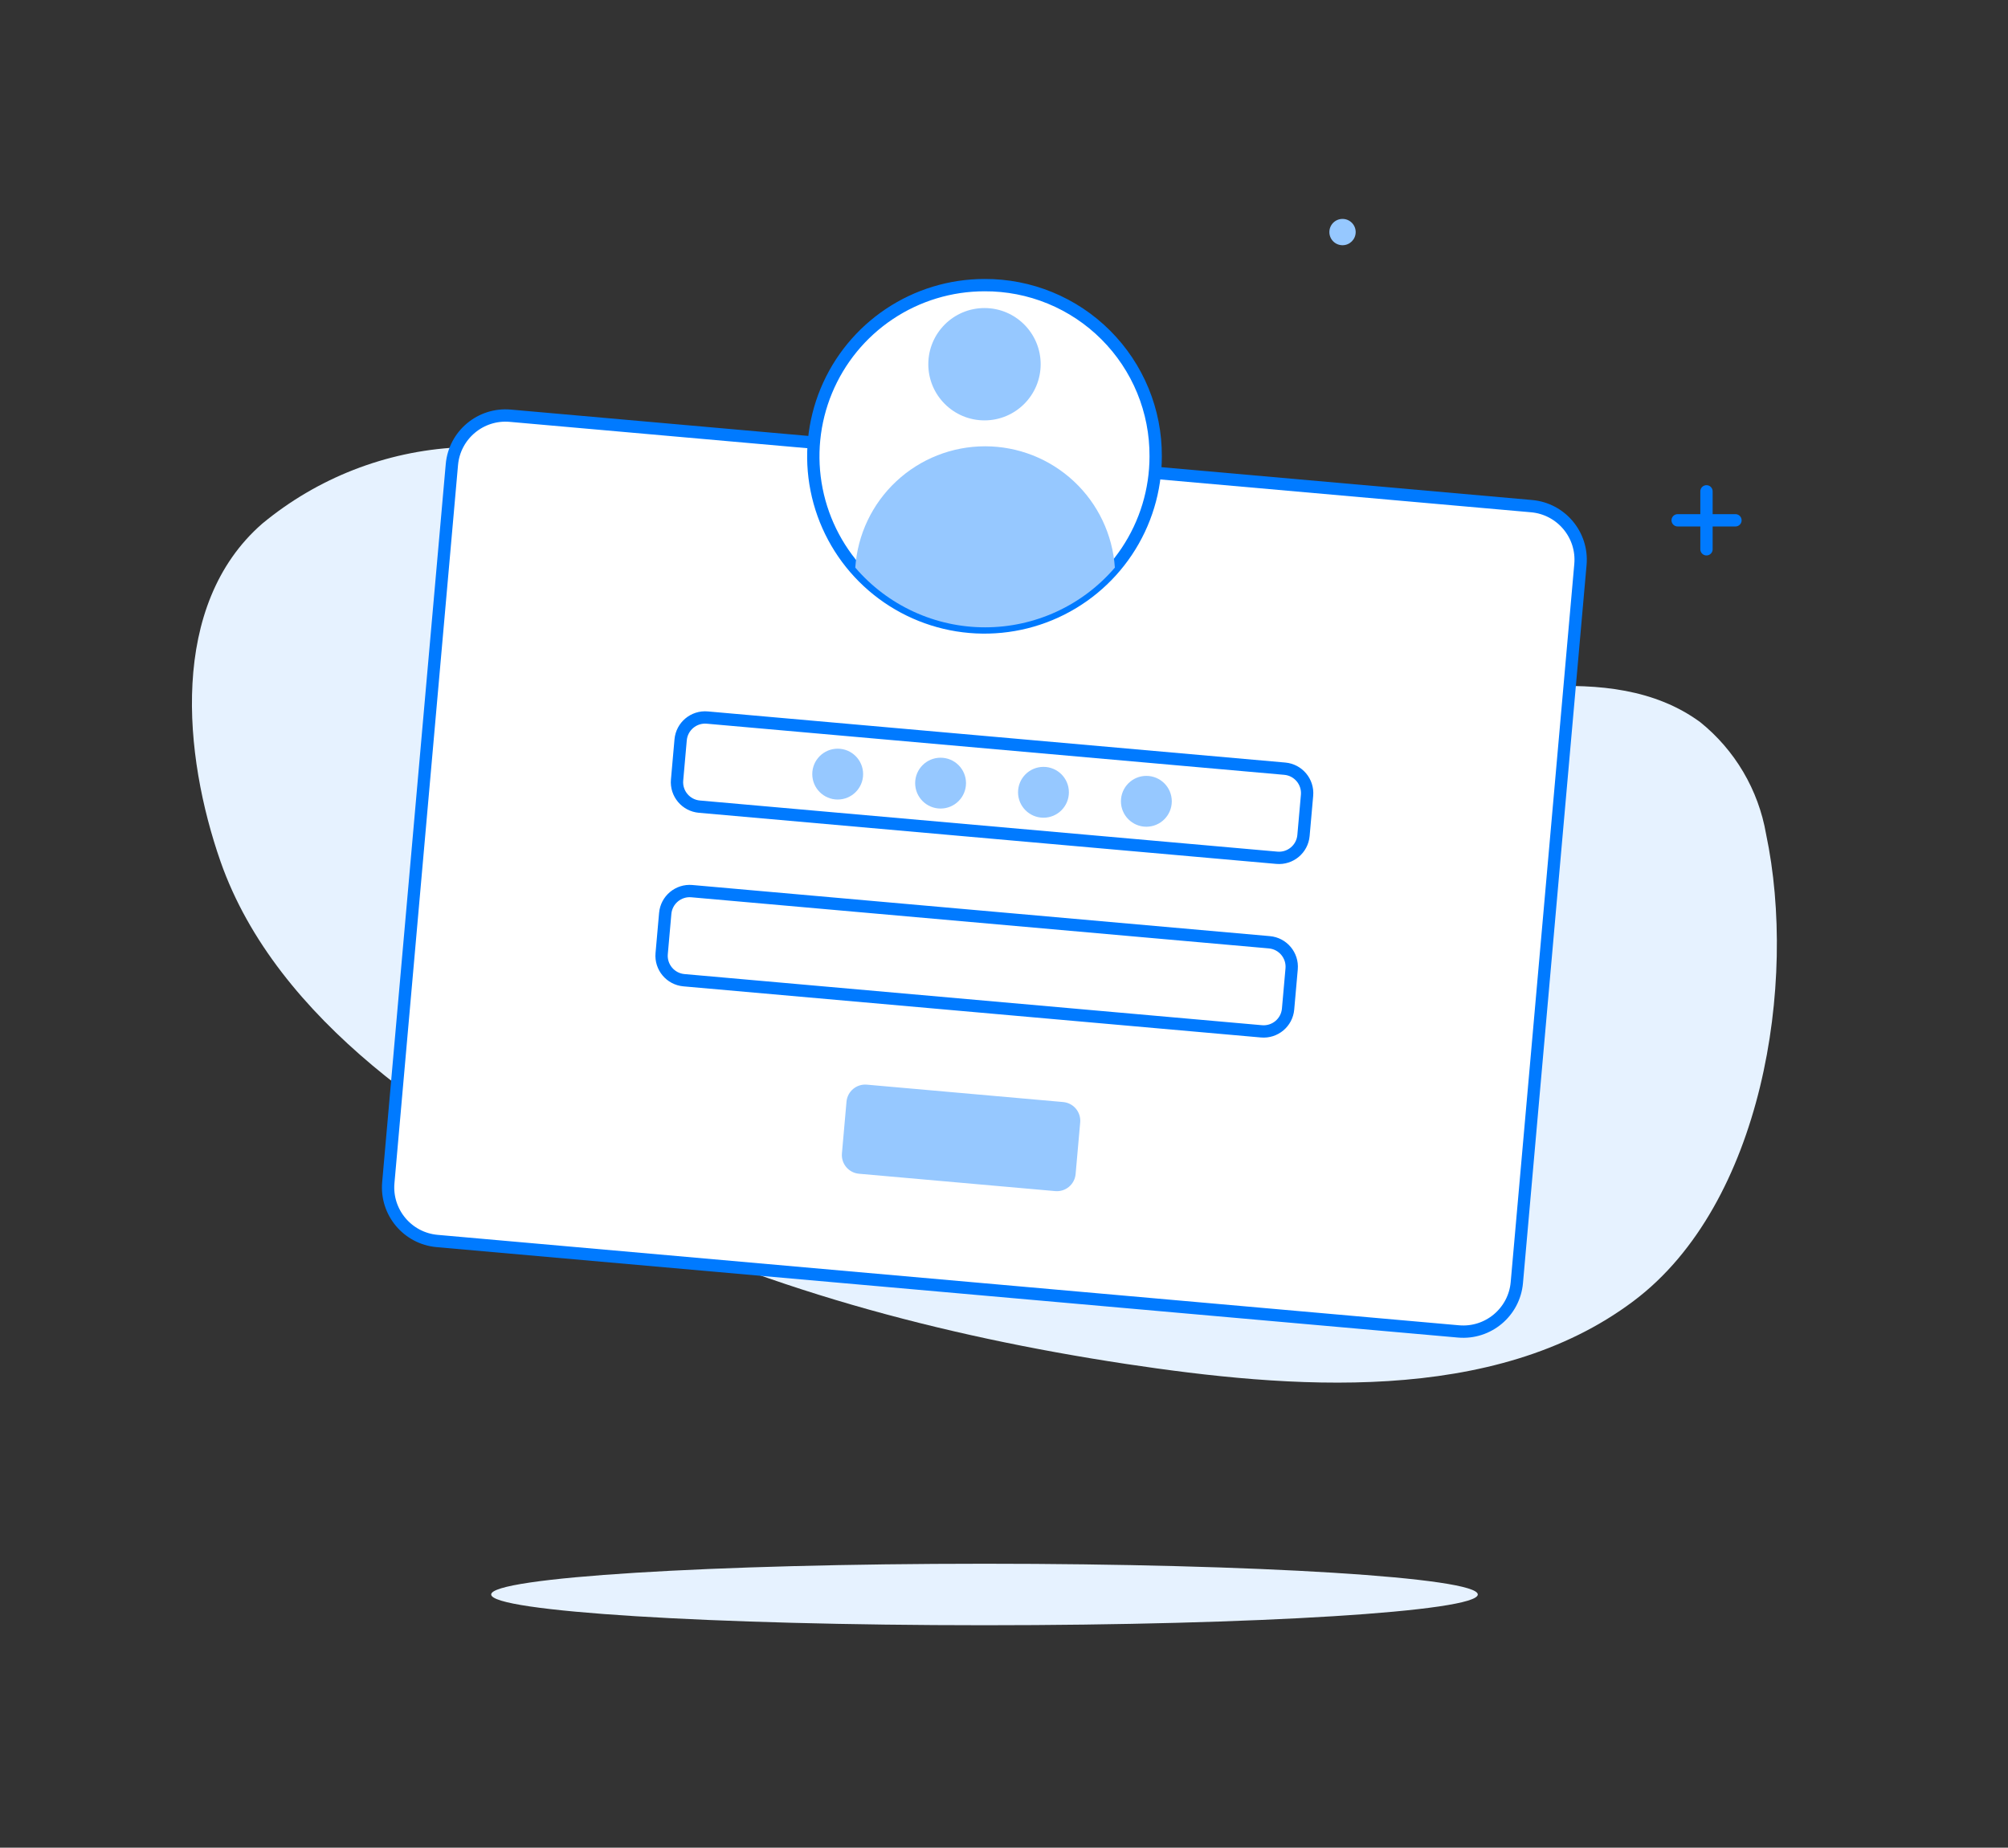 <svg width="163" height="150" viewBox="0 0 163 150" fill="none" xmlns="http://www.w3.org/2000/svg">
<rect x="0" y="0" width="163" height="150" fill="#333333" stroke="none"/>
<path d="M108.98 19.908C109.57 19.908 110.048 19.43 110.048 18.84C110.048 18.25 109.57 17.772 108.98 17.772C108.39 17.772 107.912 18.25 107.912 18.84C107.912 19.43 108.39 19.908 108.98 19.908Z" fill="#96C8FF"/>
<path d="M116.42 93.768C117.01 93.768 117.488 93.29 117.488 92.7C117.488 92.11 117.01 91.632 116.42 91.632C115.83 91.632 115.352 92.11 115.352 92.7C115.352 93.29 115.83 93.768 116.42 93.768Z" fill="#96C8FF"/>
<path d="M102.26 57.18C93.116 57.18 83.828 56.808 75.14 54.396C66.452 51.984 58.82 47.436 51.788 42.12C47.216 38.652 43.04 35.904 37.124 36.324C31.322 36.633 25.773 38.799 21.296 42.504C13.7 49.116 14.9 61.344 17.9 69.936C22.436 82.896 36.248 91.884 47.984 97.752C61.544 104.52 76.436 108.456 91.376 110.724C104.576 112.716 121.292 114.156 132.632 105.6C143.06 97.752 145.916 79.812 143.36 67.704C142.741 64.125 140.838 60.895 138.008 58.62C130.688 53.268 119.768 56.844 111.536 57.024C108.5 57.096 105.38 57.168 102.26 57.18Z" fill="#E6F2FF"/>
<path d="M138.524 39.888V44.592" stroke="#007AFF" stroke-linecap="round" stroke-linejoin="round"/>
<path d="M136.184 42.24H140.876" stroke="#007AFF" stroke-linecap="round" stroke-linejoin="round"/>
<path d="M79.916 131.94C102.032 131.94 119.96 130.823 119.96 129.444C119.96 128.066 102.032 126.948 79.916 126.948C57.8 126.948 39.872 128.066 39.872 129.444C39.872 130.823 57.8 131.94 79.916 131.94Z" fill="#E6F2FF"/>
<path d="M124.326 41.09L41.419 33.749C39.016 33.536 36.895 35.312 36.682 37.715L31.521 96.011C31.308 98.414 33.084 100.534 35.486 100.747L118.394 108.088C120.797 108.301 122.918 106.525 123.13 104.122L128.292 45.826C128.505 43.423 126.729 41.303 124.326 41.09Z" fill="white" stroke="#007AFF" stroke-linecap="round" stroke-linejoin="round"/>
<path d="M104.291 62.404L57.411 58.253C56.315 58.156 55.348 58.966 55.251 60.062L54.962 63.325C54.865 64.421 55.675 65.388 56.77 65.485L103.651 69.636C104.747 69.733 105.714 68.923 105.811 67.828L106.1 64.564C106.197 63.468 105.387 62.501 104.291 62.404Z" fill="white" stroke="#007AFF" stroke-linecap="round" stroke-linejoin="round"/>
<path d="M103.041 76.496L56.16 72.345C55.064 72.248 54.097 73.057 54 74.153L53.711 77.416C53.614 78.512 54.424 79.479 55.52 79.576L102.4 83.727C103.496 83.824 104.463 83.015 104.56 81.919L104.849 78.656C104.946 77.56 104.136 76.593 103.041 76.496Z" fill="white" stroke="#007AFF" stroke-linecap="round" stroke-linejoin="round"/>
<path d="M86.301 89.466L70.368 88.055C69.529 87.981 68.789 88.6 68.715 89.439L68.344 93.634C68.269 94.472 68.889 95.212 69.727 95.287L85.661 96.697C86.499 96.772 87.239 96.152 87.313 95.314L87.685 91.118C87.759 90.28 87.14 89.54 86.301 89.466Z" fill="#96C8FF"/>
<path d="M93.812 37.044C93.812 39.792 92.997 42.479 91.47 44.764C89.943 47.05 87.773 48.831 85.234 49.882C82.695 50.934 79.901 51.209 77.205 50.673C74.51 50.137 72.033 48.813 70.09 46.87C68.147 44.927 66.823 42.451 66.287 39.755C65.751 37.06 66.026 34.266 67.078 31.726C68.129 29.187 69.911 27.017 72.196 25.49C74.481 23.963 77.168 23.148 79.916 23.148C81.743 23.139 83.555 23.491 85.245 24.186C86.935 24.881 88.471 25.905 89.763 27.197C91.055 28.489 92.079 30.025 92.774 31.715C93.469 33.405 93.822 35.217 93.812 37.044Z" fill="white" stroke="#007AFF" stroke-linecap="round" stroke-linejoin="round"/>
<path d="M79.916 34.128C82.434 34.128 84.476 32.086 84.476 29.568C84.476 27.049 82.434 25.008 79.916 25.008C77.398 25.008 75.356 27.049 75.356 29.568C75.356 32.086 77.398 34.128 79.916 34.128Z" fill="#96C8FF"/>
<path d="M68 64.908C69.14 64.908 70.064 63.984 70.064 62.844C70.064 61.704 69.14 60.78 68 60.78C66.86 60.78 65.936 61.704 65.936 62.844C65.936 63.984 66.86 64.908 68 64.908Z" fill="#96C8FF"/>
<path d="M76.352 65.64C77.492 65.64 78.416 64.716 78.416 63.576C78.416 62.436 77.492 61.512 76.352 61.512C75.212 61.512 74.288 62.436 74.288 63.576C74.288 64.716 75.212 65.64 76.352 65.64Z" fill="#96C8FF"/>
<path d="M84.704 66.384C85.844 66.384 86.768 65.46 86.768 64.32C86.768 63.18 85.844 62.256 84.704 62.256C83.564 62.256 82.64 63.18 82.64 64.32C82.64 65.46 83.564 66.384 84.704 66.384Z" fill="#96C8FF"/>
<path d="M93.056 67.116C94.196 67.116 95.12 66.192 95.12 65.052C95.12 63.912 94.196 62.988 93.056 62.988C91.916 62.988 90.992 63.912 90.992 65.052C90.992 66.192 91.916 67.116 93.056 67.116Z" fill="#96C8FF"/>
<path d="M90.5 46.08C89.198 47.6 87.582 48.821 85.763 49.658C83.944 50.495 81.966 50.928 79.964 50.928C77.962 50.928 75.984 50.495 74.165 49.658C72.346 48.821 70.73 47.6 69.428 46.08C69.608 43.408 70.797 40.905 72.753 39.077C74.709 37.248 77.287 36.231 79.964 36.231C82.641 36.231 85.219 37.248 87.175 39.077C89.131 40.905 90.32 43.408 90.5 46.08Z" fill="#96C8FF"/>
</svg>

